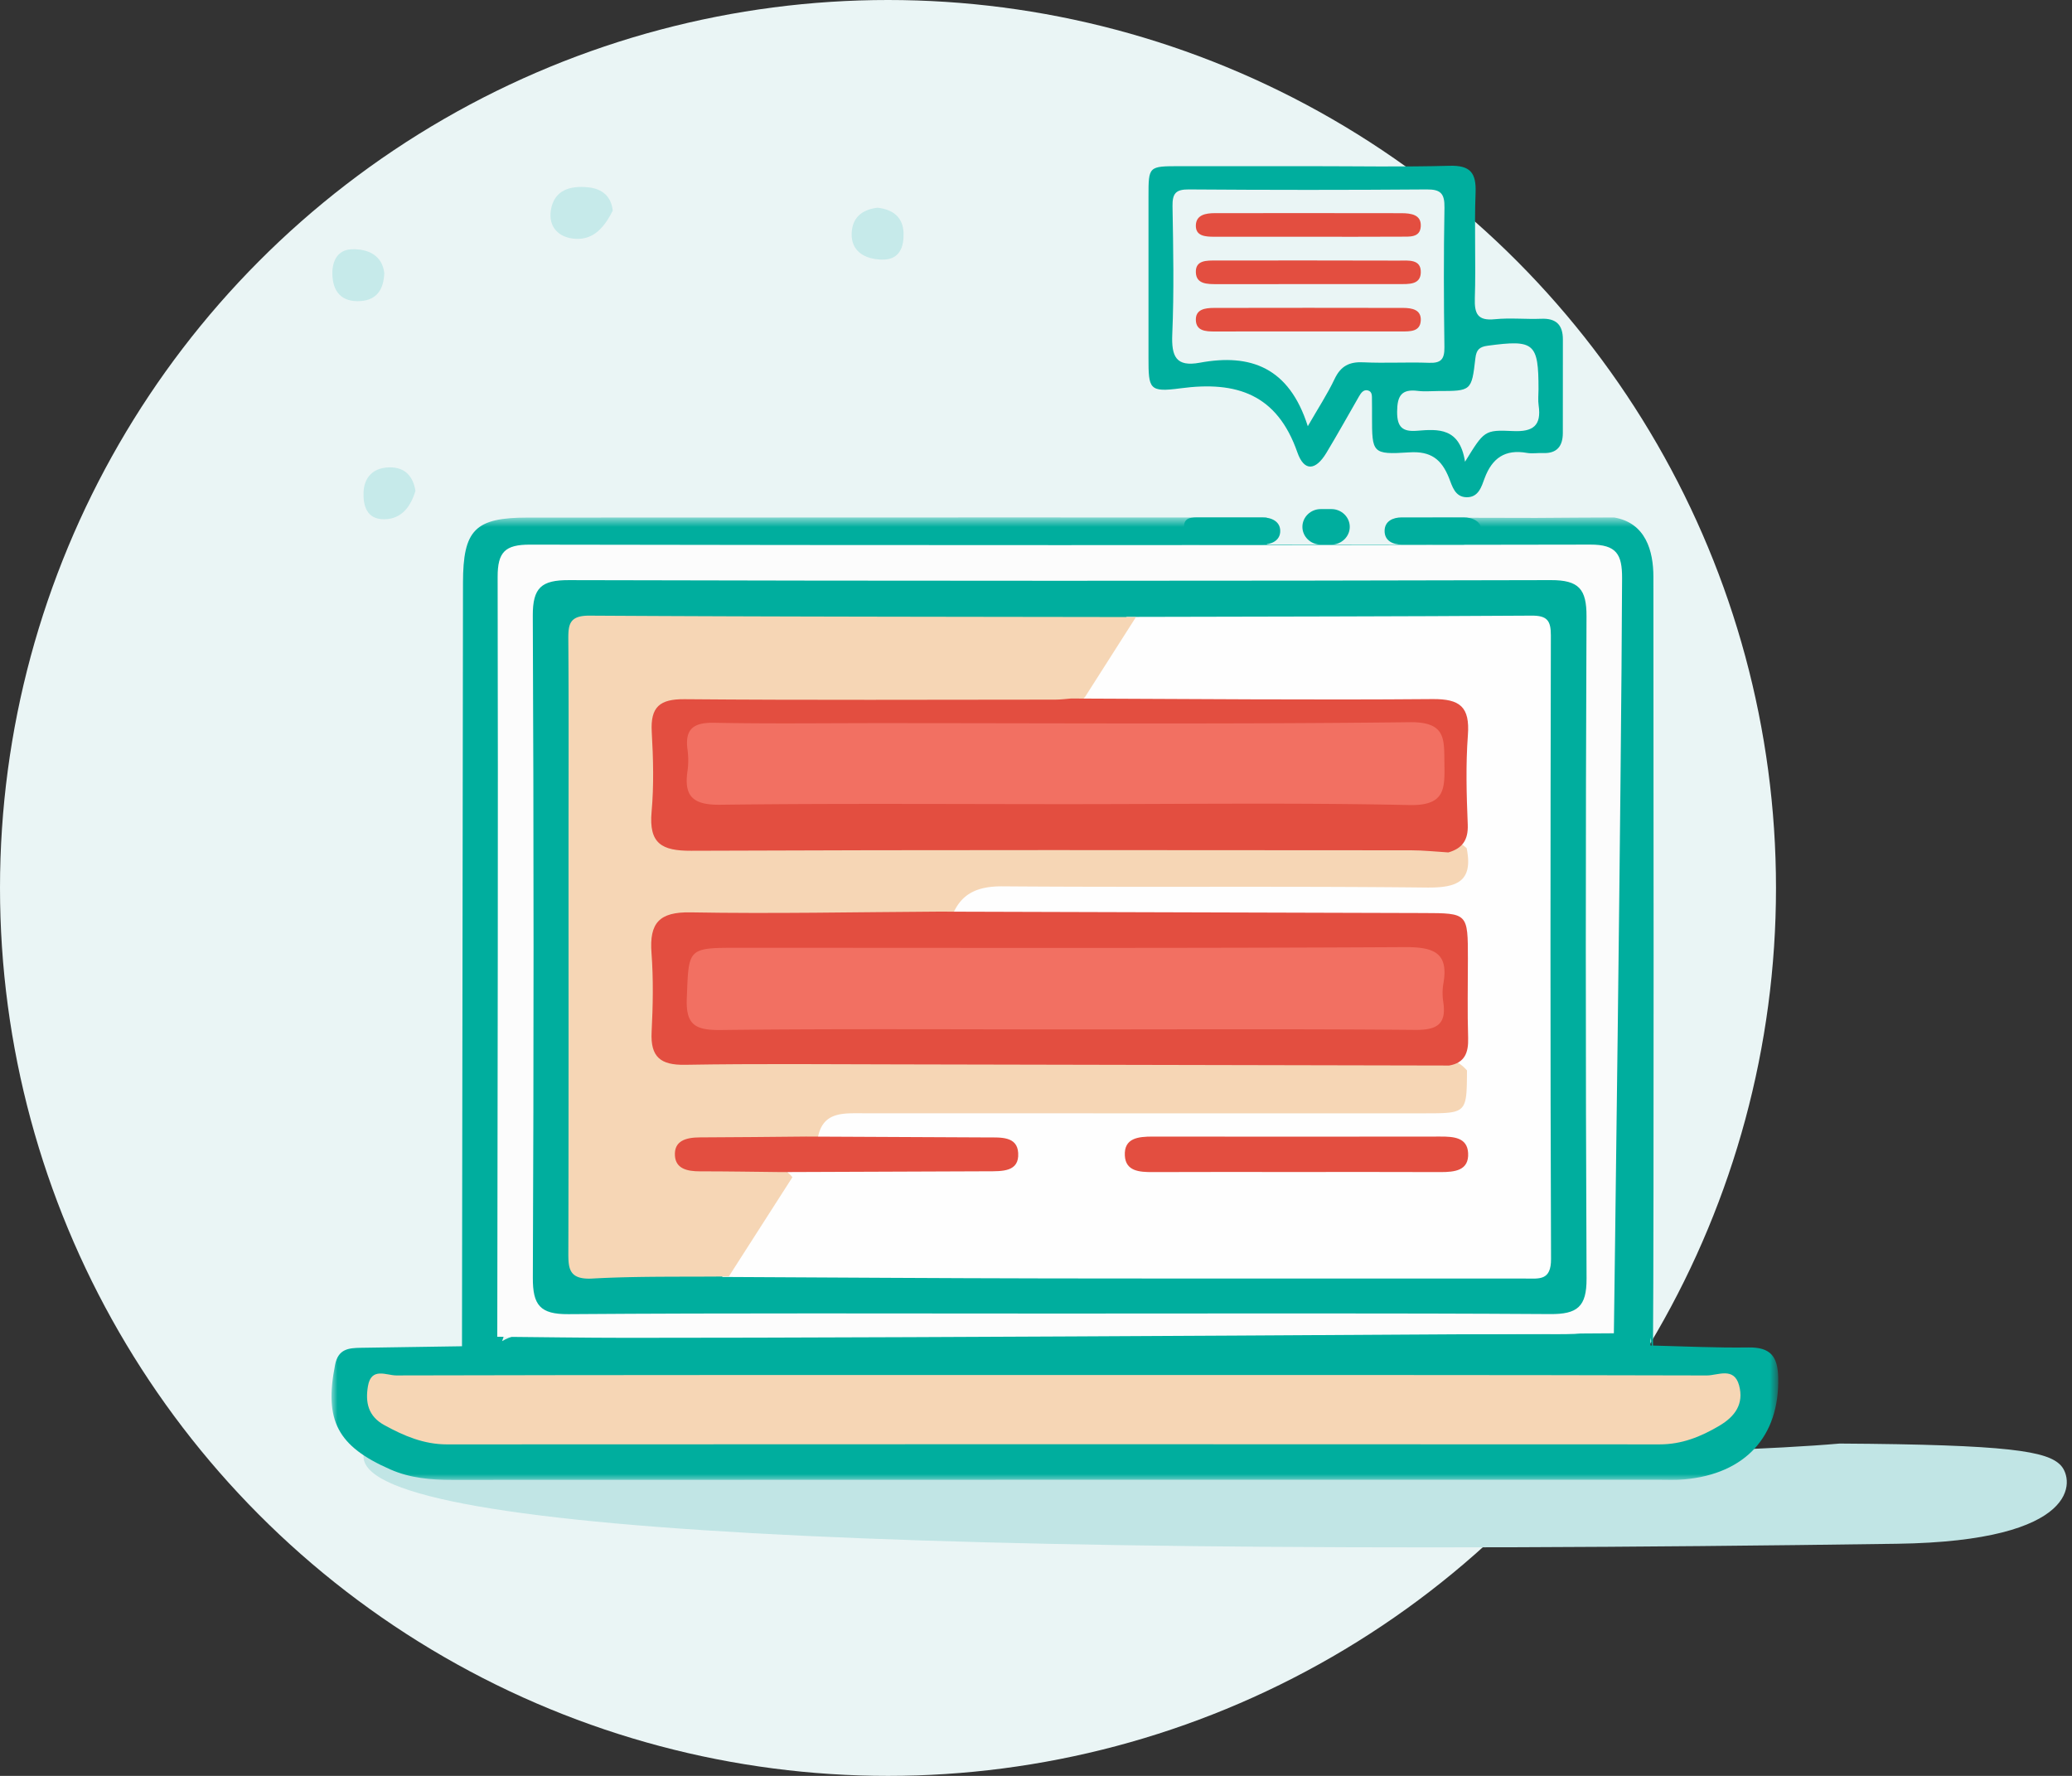 <svg xmlns="http://www.w3.org/2000/svg" xmlns:xlink="http://www.w3.org/1999/xlink" width="175" height="150" viewBox="0 0 175 150">
    <rect x="0" y="0" width="175" height="150" fill="#333333" stroke="none"/>
    <defs>
        <path id="a" d="M0 .705h122.191V82H0z"/>
        <path id="c" d="M0 110h122V0H0z"/>
    </defs>
    <g fill="none" fill-rule="evenodd">
        <circle cx="75" cy="75" r="75" fill="#EAF5F5"/>
        <path fill="#C1E5E5" d="M31.13 121.93c6.895 1.854 103.196 1.854 124.25 0 14.336.089 17.564.64 18.683 1.854 1.11 1.2 1.738 6.39-13.85 6.611-91.304 1.297-134.332-1.525-129.083-8.465z" style="mix-blend-mode:multiply"/>
        <path fill="#C6EAEA" d="M32.456 23.061c-.046 1.275-.544 2.262-1.982 2.367-1.704.125-2.382-.885-2.403-2.294-.016-1.028.396-2.028 1.627-2.078 1.427-.057 2.594.547 2.758 2.005M74.109 17.544c1.406.155 2.158.883 2.204 2.119.04 1.149-.295 2.305-1.838 2.266-1.414-.035-2.61-.688-2.543-2.24.055-1.239.777-1.97 2.177-2.145M51.754 17.792c-.68 1.328-1.543 2.463-3.14 2.38-1.421-.077-2.319-1-2.086-2.431.271-1.67 1.593-2.078 3.143-1.92 1.23.124 1.953.793 2.083 1.971M35.088 41.46c-.39 1.298-1.143 2.374-2.613 2.4-1.503.025-1.815-1.152-1.769-2.288.05-1.22.78-2.064 2.157-2.097 1.407-.034 2.044.837 2.225 1.985" style="mix-blend-mode:multiply"/>
        <g transform="translate(28 14)">
            <g transform="translate(0 29)">
                <mask id="b" fill="#fff">
                    <use xlink:href="#a"/>
                </mask>
                <path fill="#00AE9E" d="M111.4 69.982l.119.669-.12-.004v-.665zm-3.897-5.09c-.063 4.74.358 4.833-4.905 4.8-.624-.003-1.248 0-1.873 0-27.28.002-54.56-.006-81.84.014-1.515.002-3.112-.253-4.478.575.57-1.488.417-3.054.418-4.594.013-18.548.008-37.096.008-55.644 0-1.07.02-2.14.024-3.21.005-1.66.827-2.447 2.472-2.451.891-.003 1.784-.026 2.675-.026 26.554-.002 53.107-.004 79.661 0l8.36 46.754c.01 3.308.021 6.615.047 9.923.026.172.04.346.061.518-.785.913-.615 2.193-.63 3.341zm12.17 5.921c-2.685.04-5.374-.093-8.062-.16.085-10.33.042-55.828.034-64.951-.003-2.151-.638-4.543-3.323-4.996-2.196.019-4.393.009-6.588.038C78.772.68 34.468.712 16.564.717c-4.447.001-5.455 1.035-5.46 5.511-.027 21.495-.056 42.989-.084 64.484-2.85.042-5.702.082-8.553.13-1.015.017-1.898.092-2.164 1.427-.935 4.711.198 6.89 4.667 8.848 1.678.735 3.414.884 5.216.883 33.975-.015 67.95-.01 101.924-.012.713 0 1.43.034 2.139-.03 5.183-.468 8.044-3.648 7.94-8.589-.039-1.809-.657-2.583-2.516-2.556z" mask="url(#b)"/>
            </g>
            <path fill="#00AE9E" d="M82.632.036c3.93 0 7.863.075 11.79-.033 1.762-.05 2.272.594 2.204 2.294-.114 2.958.034 5.927-.062 8.886-.043 1.328.238 1.926 1.692 1.78 1.296-.13 2.619.014 3.926-.038 1.254-.05 1.819.521 1.818 1.746-.004 2.634.003 5.267-.004 7.9-.002 1.104-.487 1.743-1.666 1.696-.458-.02-.929.066-1.373-.013-1.829-.323-2.932.426-3.572 2.154-.252.682-.505 1.609-1.514 1.592-1.001-.016-1.216-.947-1.49-1.63-.629-1.571-1.524-2.283-3.368-2.16-3.122.204-3.131.054-3.133-3.038 0-.461.004-.922-.005-1.383-.007-.32.046-.72-.354-.814-.363-.087-.574.217-.742.51-.916 1.593-1.809 3.2-2.757 4.773-.906 1.501-1.877 1.59-2.45-.057-1.71-4.9-5.124-6.035-9.854-5.404-2.675.357-2.716.063-2.717-2.588-.001-4.542-.001-9.085 0-13.628.001-2.54.003-2.543 2.627-2.544C75.295.034 78.964.036 82.632.036"/>
            <path fill="#FCFCFC" d="M108.307 98.616s-57.725.392-83.364.384c-3.648-.001-7.296-.06-10.943-.091.024-21.389.078-42.778.03-64.166-.006-2.113.625-2.743 2.724-2.74 29.86.055 59.719.057 89.578-.003 2.203-.004 2.675.83 2.668 2.829-.06 17.129-.693 63.787-.693 63.787"/>
            <path fill="#F6D6B5" d="M60.943 102.14c18.407 0 36.813-.013 55.22.037.916.002 2.289-.75 2.719.835.428 1.578-.351 2.636-1.666 3.414-1.577.934-3.181 1.574-5.032 1.573-34.145-.018-68.29-.018-102.436.001-1.943 0-3.617-.71-5.292-1.63-1.361-.747-1.613-1.912-1.378-3.292.277-1.631 1.569-.901 2.378-.903 18.495-.046 36.992-.036 55.487-.036"/>
            <path fill="#EAF5F5" d="M82.456 22c-1.575-4.976-4.847-6.156-9.12-5.364-2.006.371-2.408-.513-2.326-2.416.154-3.59.083-7.195.02-10.79-.018-1.1.284-1.437 1.376-1.429 6.698.05 13.396.052 20.094 0 1.174-.01 1.52.34 1.499 1.544-.07 3.924-.06 7.85-.004 11.775.014 1.038-.302 1.363-1.3 1.325-1.849-.07-3.704.046-5.549-.043-1.164-.056-1.9.298-2.426 1.406-.605 1.275-1.385 2.462-2.264 3.992M95.735 25c-.45-2.898-2.27-2.76-4.053-2.616-1.224.099-1.692-.304-1.682-1.62.01-1.325.367-1.922 1.741-1.748.57.072 1.156.012 1.734.012 2.788-.001 2.817.002 3.135-2.769.083-.72.342-.965 1.048-1.059 3.926-.527 4.284-.238 4.284 3.688 0 .451-.055.91.01 1.351.253 1.73-.49 2.25-2.172 2.17-2.426-.117-2.43-.015-4.045 2.591"/>
            <path fill="#00AE9E" d="M61.595 96.95c-13.866 0-27.733-.052-41.598.05-2.387.017-3.004-.77-2.993-3.074.08-18.64.081-37.28-.004-55.919-.01-2.374.727-3.012 3.047-3.006 27.644.072 55.286.073 82.929-.001 2.375-.006 3.03.754 3.02 3.07-.078 18.64-.083 37.28.004 55.92.011 2.4-.787 3.019-3.075 3.004-13.776-.088-27.553-.044-41.33-.044"/>
            <path fill="#E34E40" d="M74.788 10c-.828 0-1.748.006-1.787-.99-.04-1.05.918-1.006 1.728-1.006 5.128-.003 10.255-.01 15.382.008.825.002 1.944-.163 1.887 1.041-.049 1.013-1.029.94-1.827.942-2.53.007-5.06.002-7.592.003-2.597 0-5.194-.003-7.79.002zM74.555 5.997c-.77 0-1.59-.058-1.554-.983.035-.858.816-1.01 1.597-1.01 5.251-.005 10.503-.007 15.755.003.836.002 1.715.123 1.643 1.137-.068.95-.975.84-1.685.846-2.593.017-5.186.007-7.779.007h-7.977zM82.58 13.997c-2.66 0-5.32-.006-7.981.003-.779.002-1.564-.048-1.598-.956-.035-.921.775-1.034 1.535-1.036 5.322-.011 10.644-.01 15.966 0 .775.002 1.552.155 1.495 1.074-.057.936-.884.914-1.633.914H82.58"/>
            <path fill="#FEFEFE" d="M67.176 38.108c11.393-.026 22.785-.035 34.179-.108 1.303-.009 1.633.408 1.63 1.66-.036 17.558-.052 35.118.015 52.676.007 1.857-.998 1.658-2.178 1.657-13.442-.01-26.884.01-40.326-.011-9.165-.015-18.33-.08-27.496-.124.794-3.797 2.763-6.841 5.891-9.15 4.695-.616 9.413-.137 14.116-.31 1.203-.043 2.467.255 3.792-.547-.853-.857-1.85-.648-2.731-.662-3.468-.059-6.937.02-10.405-.047-1.221-.024-2.531.097-3.42-1.064-.21-1.853 1.024-2.475 2.492-2.825 1.304-.311 2.649-.22 3.979-.222 14.553-.008 29.108-.027 43.662.027 2.15.008 3.635-.492 4.048-2.776 1.913-3.208.963-6.697.943-10.082-.006-1.035-.899-1.441-1.868-1.528-1.149-.101-2.301-.084-3.453-.085-11.253-.004-22.506.011-33.759-.015-1.57-.005-3.219.25-4.599-.85-.525-2.181.856-3.05 2.585-3.566 1.284-.384 2.641-.264 3.97-.266 10.825-.014 21.649-.005 32.473.003 1.746 0 3.196-.256 3.67-2.227 1.972-3.293 1.135-6.875.94-10.347-.085-1.549-1.672-1.328-2.78-1.34-7.45-.08-14.903 0-22.355-.05-2.207-.016-4.439.287-6.612-.359-.64-.27-1.091-.751-.778-1.43 1.058-2.29 1.83-4.806 4.375-6.032"/>
            <path fill="#F6D6B5" d="M95.9 76.414c-.016 3.62-.016 3.622-3.598 3.622-15.826 0-31.652.003-47.477-.005-1.648 0-3.328-.125-3.746 2.046-.985 1.258-2.42.914-3.72.997-1.922.125-3.888-.203-6.31.478 1.49 1.09 2.741.765 3.887.879 1.38.136 2.913-.315 3.992 1l-5.372 8.386c-3.843.043-7.693-.036-11.526.175-2.09.115-2.03-.963-2.027-2.408.028-11.415.015-22.83.015-34.245 0-5.752.024-11.504-.017-17.255-.01-1.297.042-2.095 1.788-2.084 15.384.093 30.768.093 46.153.12l-4.29 6.73c-1.131 1.382-2.746 1.107-4.221 1.115-8.936.047-17.874 0-26.81.032-3.708.012-3.922.227-3.93 3.939-.021 7.305-.447 6.724 6.839 6.728 18.498.016 36.996-.005 55.495.023 1.657.003 3.434-.35 4.85.956.555 2.792-.762 3.352-3.382 3.324-11.935-.13-23.871-.009-35.806-.102-2.185-.017-3.6.629-4.328 2.657-1.091 1.238-2.596 1.033-3.995 1.047-5.362.057-10.725-.02-16.087.042-3.186.036-3.516.388-3.585 3.527a71.334 71.334 0 0 0 .036 4.773c.068 1.484.846 2.257 2.357 2.318a86.31 86.31 0 0 0 3.484.05c18.858.002 37.715-.014 56.573.023 1.64.002 3.447-.4 4.757 1.112"/>
            <path fill="#E34E40" d="M94.328 58c-1.054-.063-2.109-.18-3.162-.18-20.263-.012-40.525-.047-60.788.04-2.483.011-3.59-.6-3.345-3.296.201-2.229.141-4.497.013-6.738-.122-2.128.684-2.786 2.767-2.768 10.44.09 20.882.04 31.322.036.44 0 .88-.06 1.32-.094 10.176.033 20.353.135 30.527.048 2.332-.022 3.173.652 2.995 3.046-.187 2.504-.115 5.036-.012 7.55.054 1.326-.469 2.018-1.637 2.356M94.394 76c-15.492-.033-30.985-.07-46.478-.097-6.02-.011-12.043-.067-18.063.035-2.058.033-2.924-.648-2.818-2.764.113-2.224.157-4.469-.01-6.687-.19-2.532.658-3.47 3.292-3.424 6.988.125 13.981-.024 20.974-.063 13.641.04 27.285.082 40.927.12 3.759.01 3.759.004 3.76 3.864 0 2.233-.049 4.466.02 6.695.036 1.243-.289 2.094-1.604 2.321M37.958 85c-2.285-.024-4.57-.064-6.854-.063-1.076 0-2.03-.226-2.1-1.32-.08-1.249.905-1.543 2.106-1.547 2.99-.007 5.978-.045 8.966-.07 5.102.025 10.204.055 15.307.073 1.163.004 2.53-.103 2.613 1.315.095 1.61-1.349 1.542-2.618 1.545-5.806.016-11.613.044-17.42.067M81.229 84.993c-3.959 0-7.916-.01-11.874.007-1.127.005-2.277-.072-2.351-1.385-.083-1.493 1.125-1.617 2.366-1.614 8.093.011 16.184.01 24.276-.001 1.126-.002 2.277.072 2.35 1.386.083 1.492-1.124 1.619-2.366 1.614-4.134-.018-8.269-.007-12.401-.007"/>
            <path fill="#F27062" d="M62.062 53.922c-9.743 0-19.487-.07-29.228.051-2.29.028-3.08-.697-2.77-2.834.088-.6.082-1.234.002-1.837-.234-1.744.525-2.287 2.27-2.253 4.646.092 9.296.03 13.944.03 14.927 0 29.855.098 44.78-.078 3.11-.037 2.901 1.46 2.934 3.515.032 2.131.057 3.547-2.973 3.482-9.65-.206-19.305-.076-28.96-.076M62.072 72.95c-9.733 0-19.467-.062-29.198.05-2.164.023-2.957-.437-2.867-2.676.168-4.263.03-4.268 4.396-4.268 18.75 0 37.502.047 56.253-.056 2.517-.014 3.707.517 3.247 3.098a4.895 4.895 0 0 0-.002 1.553c.265 1.805-.47 2.356-2.364 2.34-9.821-.087-19.644-.04-29.465-.04"/>
            <mask id="d" fill="#fff">
                <use xlink:href="#c"/>
            </mask>
            <path fill="#EAF5F5" d="M79 32h14v-6H79z" mask="url(#d)"/>
            <path fill="#00AE9E" d="M73.402 32C72.63 32 72 31.325 72 30.5c0-.824.63-.799 1.402-.799h5.196c.771 0 1.53.325 1.53 1.15 0 .824-.759 1.149-1.53 1.149h-5.196zM90.402 32c-.771 0-1.46-.325-1.46-1.15 0-.824.689-1.149 1.46-1.149h5.196c.771 0 1.53.325 1.53 1.15 0 .824-.759 1.149-1.53 1.149h-5.196zM84.453 32h-.906C82.696 32 82 31.325 82 30.5c0-.824.696-1.5 1.547-1.5h.906c.851 0 1.547.676 1.547 1.5 0 .825-.696 1.5-1.547 1.5" mask="url(#d)"/>
        </g>
    </g>
</svg>
